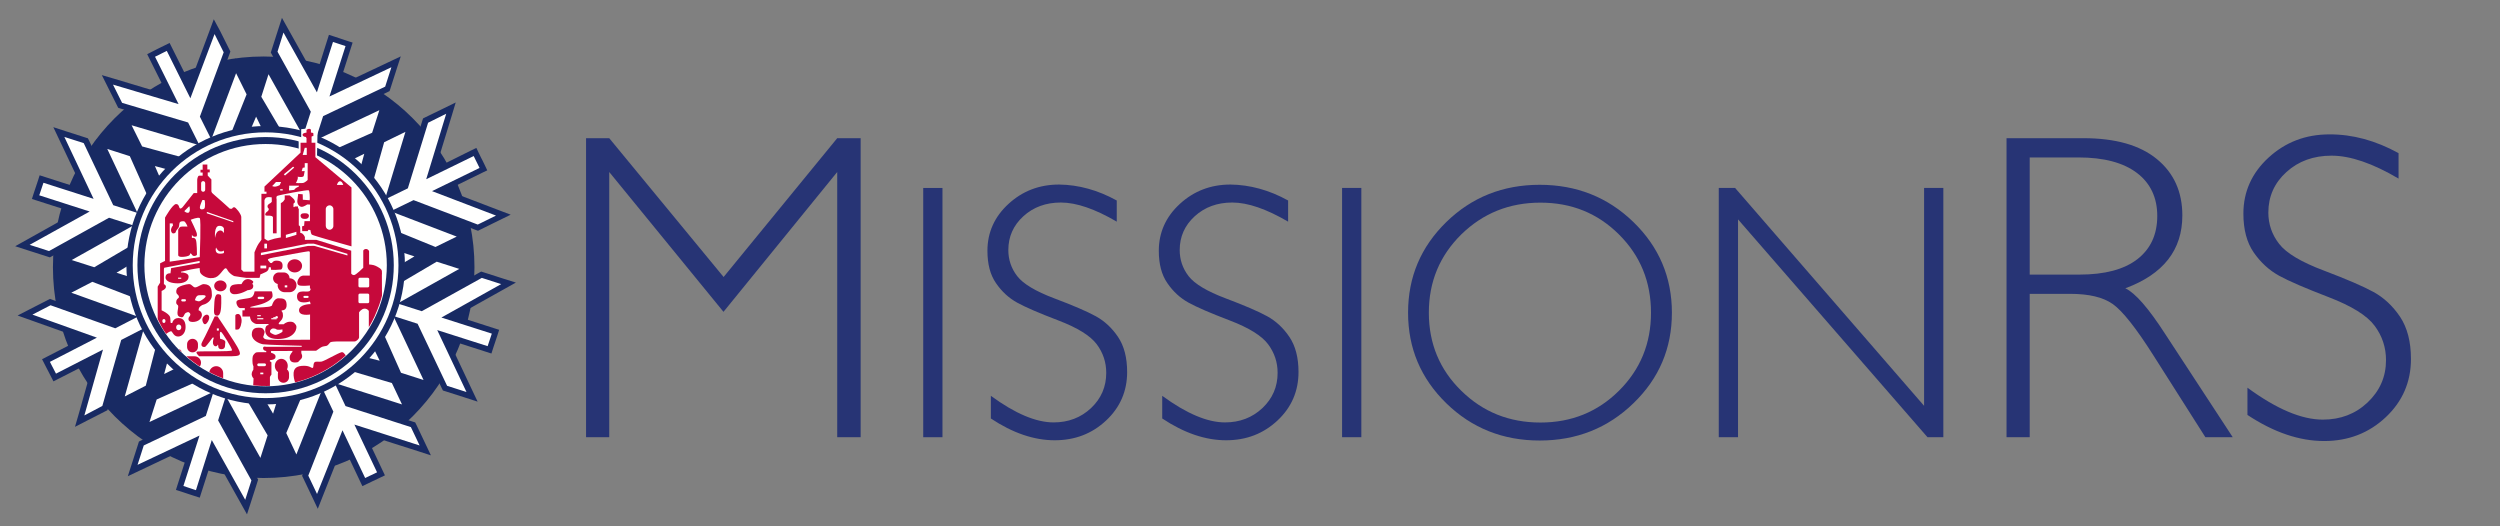 <?xml version="1.0" encoding="utf-8"?>
<!-- Generator: Adobe Illustrator 19.0.0, SVG Export Plug-In . SVG Version: 6.00 Build 0)  -->
<svg version="1.1" id="Layer_1" xmlns="http://www.w3.org/2000/svg" xmlns:xlink="http://www.w3.org/1999/xlink" x="0px" y="0px"
	 viewBox="0 0 1973.8 415.4" style="enable-background:new 0 0 1973.8 415.4;" xml:space="preserve">
<rect x="0" y="0" width="1973.8" height="415.4" fill="#808080" stroke="none"/>
<style type="text/css">
	.st0{fill:#273475;}
	.st1{clip-path:url(#SVGID_2_);}
	.st2{clip-path:url(#SVGID_4_);fill:#182A63;}
	.st3{clip-path:url(#SVGID_4_);fill:#FFFFFE;}
	.st4{clip-path:url(#SVGID_4_);fill:#FFFFFF;}
	.st5{clip-path:url(#SVGID_4_);fill:#C6093B;}
	.st6{clip-path:url(#SVGID_6_);fill:#C6093B;}
</style>
<g>
	<path class="st0" d="M571.3,218.7L661,109.1h18.5v236.1H661V135.8l-89.8,110.4L481,135.8v209.4h-18.3V109.1H481L571.3,218.7z"/>
	<path class="st0" d="M744.1,148.4v196.8h-15.2V148.4H744.1z"/>
	<path class="st0" d="M881.7,158.3V175c-17.1-10-31.8-15.1-44.1-15.1c-11.8,0-21.7,3.6-29.6,10.8c-7.9,7.2-11.9,16.1-11.9,26.7
		c0,7.6,2.3,14.5,7,20.6c4.7,6.1,14.5,12,29.4,17.6s25.8,10.3,32.7,14.1c6.9,3.8,12.7,9.2,17.5,16.3c4.8,7.1,7.2,16.4,7.2,27.7
		c0,15.1-5.5,27.9-16.6,38.3c-11.1,10.4-24.6,15.6-40.6,15.6c-16.3,0-33.1-5.7-50.4-17.2v-17.9c19.1,14,35.6,21,49.6,21
		c11.6,0,21.5-3.8,29.5-11.3c8-7.6,12-16.8,12-27.8c0-8.4-2.5-15.9-7.5-22.6c-5-6.7-15.1-13-30.3-18.8
		c-15.2-5.8-26.1-10.5-32.6-14.1c-6.5-3.6-12.1-8.7-16.6-15.3c-4.6-6.6-6.8-15.1-6.8-25.6c0-14.4,5.5-26.8,16.6-37
		c11.1-10.2,24.4-15.3,40-15.3C851.5,145.9,866.6,150,881.7,158.3z"/>
	<path class="st0" d="M1017,158.3V175c-17.1-10-31.8-15.1-44.1-15.1c-11.8,0-21.7,3.6-29.6,10.8c-7.9,7.2-11.9,16.1-11.9,26.7
		c0,7.6,2.3,14.5,7,20.6c4.7,6.1,14.5,12,29.4,17.6s25.8,10.3,32.7,14.1c6.9,3.8,12.7,9.2,17.5,16.3c4.8,7.1,7.2,16.4,7.2,27.7
		c0,15.1-5.5,27.9-16.6,38.3c-11.1,10.4-24.6,15.6-40.6,15.6c-16.3,0-33.1-5.7-50.4-17.2v-17.9c19.1,14,35.6,21,49.6,21
		c11.6,0,21.5-3.8,29.5-11.3c8-7.6,12-16.8,12-27.8c0-8.4-2.5-15.9-7.5-22.6c-5-6.7-15.1-13-30.3-18.8
		c-15.2-5.8-26.1-10.5-32.6-14.1c-6.5-3.6-12.1-8.7-16.6-15.3c-4.6-6.6-6.8-15.1-6.8-25.6c0-14.4,5.5-26.8,16.6-37
		c11.1-10.2,24.4-15.3,40-15.3C986.8,145.9,1002,150,1017,158.3z"/>
	<path class="st0" d="M1074.8,148.4v196.8h-15.2V148.4H1074.8z"/>
	<path class="st0" d="M1215.6,145.9c29.1,0,53.8,9.8,74,29.4c20.2,19.6,30.4,43.5,30.4,71.6c0,28.1-10.1,51.9-30.4,71.5
		c-20.2,19.6-44.9,29.4-74,29.4c-29,0-53.6-9.8-73.7-29.4c-20.1-19.6-30.2-43.4-30.2-71.5c0-28.2,10.1-52,30.2-71.6
		C1162,155.7,1186.6,145.9,1215.6,145.9z M1216.2,333.6c24.5,0,45.2-8.4,62-25.1c16.9-16.8,25.3-37.3,25.3-61.6
		c0-24.4-8.4-45-25.3-61.8c-16.9-16.8-37.5-25.1-62-25.1c-24.6,0-45.4,8.4-62.5,25.1c-17,16.8-25.6,37.3-25.6,61.8
		c0,24.3,8.5,44.9,25.6,61.6C1170.8,325.3,1191.6,333.6,1216.2,333.6z"/>
	<path class="st0" d="M1534.3,148.4v196.8h-12.5l-149.6-172v172H1357V148.4h12.9l149.2,172v-172H1534.3z"/>
	<path class="st0" d="M1584.3,109.1h60.5c25.4,0,44.7,5.5,58.1,16.5c13.4,11,20.1,25.8,20.1,44.5c0,27.3-15,46.4-45,57.5
		c7.8,3.7,18.3,15.7,31.4,36l53.4,81.6h-21.6l-41.1-64.7c-13.7-21.6-24.4-35.1-32.1-40.5c-7.7-5.4-18.9-8-33.6-8h-31.9v113.2h-18.3
		V109.1z M1602.5,124.3v92.5h39.2c19.9,0,35.2-4,45.7-12.1c10.5-8.1,15.8-19.5,15.8-34.2c0-14.5-5.4-25.9-16.1-34
		c-10.7-8.1-26.1-12.2-46.1-12.2H1602.5z"/>
	<path class="st0" d="M1893.7,120.9V141c-20.5-12.1-38.1-18.1-52.9-18.1c-14.2,0-26.1,4.3-35.6,12.9c-9.5,8.6-14.3,19.3-14.3,32
		c0,9.1,2.8,17.4,8.5,24.7c5.6,7.3,17.4,14.4,35.3,21.1c17.9,6.8,31,12.4,39.2,16.9c8.2,4.5,15.2,11,21,19.6
		c5.7,8.6,8.6,19.7,8.6,33.3c0,18.1-6.6,33.5-19.9,46c-13.3,12.5-29.5,18.8-48.7,18.8c-19.6,0-39.8-6.9-60.5-20.6v-21.5
		c22.9,16.8,42.7,25.2,59.5,25.2c14,0,25.8-4.5,35.4-13.6s14.5-20.2,14.5-33.4c0-10-3-19.1-9-27.1c-6-8.1-18.1-15.6-36.3-22.6
		c-18.2-7-31.3-12.6-39.1-16.9c-7.8-4.3-14.5-10.4-20-18.3c-5.5-7.9-8.2-18.2-8.2-30.7c0-17.3,6.6-32.1,19.9-44.3
		c13.3-12.2,29.3-18.3,48-18.3C1857.5,106,1875.7,111,1893.7,120.9z"/>
</g>
<g>
	<g>
		<defs>
			<rect id="SVGID_1_" width="415.4" height="415.4"/>
		</defs>
		<clipPath id="SVGID_2_">
			<use xlink:href="#SVGID_1_"  style="overflow:visible;"/>
		</clipPath>
		<g class="st1">
			<defs>
				<rect id="SVGID_3_" width="415.4" height="415.4"/>
			</defs>
			<clipPath id="SVGID_4_">
				<use xlink:href="#SVGID_3_"  style="overflow:visible;"/>
			</clipPath>
			<path class="st2" d="M374.6,211c0,91.9-74.5,166.4-166.4,166.4c-91.9,0-166.4-74.5-166.4-166.4c0-91.9,74.5-166.4,166.4-166.4
				C300,44.6,374.6,119.1,374.6,211"/>
			<polygon class="st3" points="224.6,150.3 194.4,109.8 201.2,88.6 228.3,133.7 231.4,124 203.6,76.9 211.2,53 238.5,101.7 
				242.7,88.6 216.4,41.2 223.2,19.9 249.6,67.1 261.4,30.2 275.8,34.8 264,71.7 312.9,48.6 306.1,69.9 257.1,93.2 252.9,106.3 
				303.4,82.5 295.8,106.4 245.8,128.6 242.7,138.3 290.9,117.3 284.1,138.5 236,154 			"/>
			<path class="st2" d="M223.8,25.7l26.4,47.2l12.7-39.8l3.9,1.3l2.1,0.7l3.9,1.3l-12.7,39.8l48.9-23.1l-4.9,15.3l-49,23.3
				l-6.1,19.1l50.5-23.8l-5.7,17.8l-50,22.3l-5,15.5l48.2-21l-4.9,15.2L236,151.5l-3.9-1.3l-2.1-0.7l-3.9-1.3l-29-39l4.9-15.2
				l27.1,45.1l5-15.5l-27.8-47.2l5.7-17.8l27.3,48.7l6.1-19.1l-26.3-47.4L223.8,25.7z M299.6,86.9L299.6,86.9 M222.6,14.1l-3.3,10.2
				l-4.9,15.3l-0.6,1.9l1,1.8l25.4,45.6l-2.3,7.1l-22.1-39.4l-5.2-9.3l-3.3,10.2l-5.7,17.8l-0.6,2l1,1.8l26.7,45.4l-1.2,3.8
				l-21.8-36.3l-5.3-8.8l-3.1,9.8l-4.9,15.2l-0.7,2.3l1.4,1.9l29,39l0.9,1.2l1.4,0.5l3.9,1.3l2.1,0.7l3.9,1.3l1.4,0.5l1.4-0.5
				l46.3-14.9l2.3-0.7l0.7-2.3l4.9-15.2l3.1-9.8l-9.4,4.1l-38.8,16.9l1.2-3.8l48.1-21.4l1.9-0.8l0.6-2l5.7-17.8l3.2-10.2l-9.6,4.5
				l-40.9,19.3l2.3-7.1l47.1-22.4l1.8-0.9l0.6-1.9l4.9-15.3l3.3-10.2l-9.7,4.6l-39.2,18.5l9.5-29.6l1.4-4.4l-4.4-1.4l-3.9-1.3
				l-2.1-0.7l-3.9-1.3l-4.4-1.4l-1.4,4.4L249,61.3l-21.2-37.9L222.6,14.1z"/>
			<polygon class="st3" points="268.1,187.4 262.9,176.7 271.2,126.8 291.2,117 277.4,167.8 286.5,163.3 301.3,110.6 323.8,99.6 
				307.6,153 320,147 335.9,95.2 356.1,85.3 340.2,137.1 375,120.1 381.7,133.6 346.9,150.6 397.4,169.9 377.3,179.8 326.6,160.6 
				314.2,166.6 366.4,186.6 343.8,197.6 293.2,176.9 284,181.4 332.6,201.6 312.6,211.4 			"/>
			<path class="st2" d="M352.3,89.8l-15.8,51.7l37.5-18.3l1.8,3.7l1,2l1.8,3.7l-37.5,18.3l50.5,19.3l-14.4,7.1L326.5,158l-18.1,8.8
				l52.2,20l-16.8,8.2l-50.7-20.7l-14.7,7.2l48.6,20.2l-14.3,7l-42.8-23.1L268,182l-1-2l-1.8-3.7l8.1-47.9l14.3-7l-13.8,50.8
				l14.7-7.2l14.8-52.7l16.8-8.2l-16.2,53.4l18.1-8.8l16-51.8L352.3,89.8z M359.8,80.9l-9.6,4.7l-14.4,7l-1.8,0.9l-0.6,1.9
				L318,145.4l-6.7,3.3l13.1-43.2l3.1-10.2l-9.6,4.7l-16.8,8.2l-1.9,0.9l-0.6,2l-14.2,50.7l-3.6,1.8l11.2-40.9l2.7-9.9l-9.2,4.5
				l-14.3,7l-2.1,1l-0.4,2.4l-8.1,47.9l-0.2,1.5l0.7,1.3l1.8,3.7l0.9,1.9l1.8,3.7l0.7,1.3l1.3,0.7l42.8,23.1l2.1,1.1l2.1-1l14.3-7
				l9.2-4.5l-9.5-3.9l-39.1-16.3l3.6-1.8l48.8,19.9l1.9,0.8l1.9-0.9l16.8-8.2l9.6-4.7l-10-3.8L320,166.3l6.7-3.3l48.8,18.5l1.9,0.7
				l1.8-0.9l14.4-7.1l9.6-4.7l-10-3.8l-40.6-15.5l27.9-13.7l4.2-2l-2-4.2l-1.8-3.7l-1-1.9l-1.8-3.7l-2-4.2l-4.2,2L344,132.7
				l12.7-41.5L359.8,80.9z"/>
			<polygon class="st3" points="351.5,306.5 328.2,257.5 315,253.3 338.8,303.8 315,296.2 292.7,246.2 283,243.1 304.1,291.3 
				282.9,284.5 267.4,236.4 271,225 311.6,194.9 332.8,201.7 287.6,228.7 297.3,231.8 344.5,204 368.4,211.7 319.7,239 332.8,243.2 
				380.2,216.9 401.5,223.7 354.3,250 391.2,261.8 386.6,276.2 349.7,264.4 372.8,313.3 			"/>
			<path class="st2" d="M312,197.5l15.2,4.9l-45.1,27l15.5,5l47.2-27.8l17.8,5.7l-48.7,27.3l19.1,6.1l47.4-26.3l15.3,4.9l-47.2,26.4
				l39.8,12.7l-1.3,3.9l-0.7,2.1l-1.3,3.9l-39.8-12.7l23.1,48.9l-15.3-4.9l-23.3-49l-19.1-6.1l23.8,50.5l-17.8-5.7l-22.3-50l-15.6-5
				l21,48.2l-15.2-4.9l-14.9-46.3l1.3-3.9l0.7-2.1l1.3-3.9L312,197.5z M311.1,192.3l-1.9,1.4l-39,29l-1.2,0.9l-0.5,1.4l-1.3,3.9
				l-0.7,2.1l-1.3,3.9l-0.5,1.4l0.5,1.4l14.9,46.3l0.7,2.3l2.3,0.7l15.2,4.9l9.8,3.1l-4.1-9.4l-16.9-38.8l3.8,1.2l21.4,48.1l0.8,1.9
				l2,0.6l17.8,5.7l10.2,3.3l-4.5-9.6l-19.3-40.9l7.1,2.3l22.4,47.1l0.9,1.8l1.9,0.6l15.3,4.9l10.2,3.3l-4.6-9.7l-18.5-39.2
				l29.6,9.5l4.4,1.4l1.4-4.4l1.3-3.9l0.7-2.1l1.3-3.9l1.4-4.4l-4.4-1.4l-29.6-9.5l37.9-21.2l9.3-5.2l-10.2-3.2l-15.3-4.9l-1.9-0.6
				l-1.8,1l-45.6,25.3l-7.1-2.3l39.4-22.1l9.3-5.2l-10.2-3.3l-17.8-5.7l-2-0.6l-1.8,1.1L297,229.3l-3.8-1.2l36.3-21.8l8.8-5.3
				l-9.8-3.1l-15.2-4.9L311.1,192.3z"/>
			<polygon class="st3" points="240.9,375.6 260.8,325.2 254.9,312.7 234.2,364.6 223.5,342 244.8,291.5 240.5,282.3 219.6,330.7 
				210.1,310.5 234.6,266.3 245.4,261.2 295.2,270.2 304,288.4 254,275.7 258.5,285.1 311,300.5 321.7,323.2 268.5,306.3 
				274.4,318.7 326,335.3 335.6,355.6 284.1,339.1 300.6,374.1 287,380.6 270.4,345.6 250.5,395.9 			"/>
			<path class="st2" d="M245.8,263.6l47.8,8.6l6.2,12.6l-49.9-12.7l7,14.8l52.5,15.5l8,16.9l-53.2-16.9l8.6,18.2l51.6,16.6l6.9,14.5
				l-51.5-16.5l17.9,37.7l-3.7,1.8l-2,0.9l-3.7,1.8l-17.9-37.7L250.3,390l-6.9-14.5l19.8-50.5l-8.6-18.2L234,358.8l-8-16.9
				l21.3-50.4l-7-14.8L219.5,325l-6.8-14.4l23.6-42.5l3.7-1.8l2-0.9L245.8,263.6z M245.1,258.8l-1.3,0.6l-3.7,1.8l-2,0.9l-3.7,1.8
				l-1.3,0.6l-0.7,1.3l-23.6,42.5l-1.2,2.1l1,2.2l6.8,14.4l4.4,9.3l4.1-9.4l16.8-38.9l1.7,3.6l-20.5,48.5L221,342l0.9,1.9l8,16.9
				l4.6,9.6l3.9-9.9l16.7-42l3.2,6.7l-19.1,48.6l-0.7,1.9l0.9,1.8l6.9,14.5l4.6,9.7l3.9-9.9l16-40.3l13.3,28.1l2,4.2l4.2-2l3.7-1.8
				l2-0.9l3.7-1.8l4.2-2l-2-4.2l-13.3-28.1l41.4,13.2l10.2,3.3l-4.6-9.7l-6.9-14.5l-0.9-1.8l-1.9-0.6l-49.7-16l-3.2-6.7l43.1,13.7
				l10.2,3.2l-4.6-9.6l-8-16.9l-0.9-1.9l-2-0.6l-50.5-14.9l-1.9-4l40.4,10.3l9.7,2.5l-4.4-9l-6.2-12.6l-1-2.1l-2.3-0.4l-47.8-8.6
				L245.1,258.8z"/>
			<polygon class="st3" points="168,353 156.2,389.9 141.8,385.3 153.6,348.4 104.7,371.5 111.6,350.2 160.5,326.9 164.7,313.8 
				114.2,337.6 121.8,313.7 171.9,291.5 175,281.8 126.7,302.8 133.5,281.6 181.6,266.1 193,269.8 223.2,310.3 216.4,332.1 
				189.3,286.4 186.2,296.1 214,343.2 206.4,367.1 179.1,318.4 174.9,331.5 201.2,378.9 194.4,400.2 			"/>
			<path class="st2" d="M181.6,268.6l3.9,1.3l2.1,0.7l3.9,1.3l29,39l-4.9,15.7l-27.1-45.6l-5,15.5l27.8,47.2l-5.7,17.8l-27.3-48.7
				l-6.1,19.1l26.3,47.4l-4.9,15.3l-26.4-47.2L154.7,387l-3.9-1.3l-2.1-0.7l-3.9-1.3l12.7-39.8l-48.9,23.1l4.9-15.3l49-23.3
				l6.1-19.1L118,333.2l5.7-17.8l50-22.3l5-15.5l-48.2,21l4.9-15.2L181.6,268.6z M181.6,263.7l-1.4,0.5L133.9,279l-2.3,0.7l-0.7,2.3
				l-4.9,15.2L123,307l9.4-4.1l38.8-16.9l-1.2,3.8l-48.1,21.4l-1.9,0.8l-0.6,2l-5.7,17.8l-3.3,10.2l9.6-4.5l40.9-19.3l-2.3,7.1
				l-47.1,22.4l-1.8,0.9l-0.6,1.9l-4.9,15.3l-3.3,10.2l9.7-4.6l39.2-18.6l-9.5,29.6l-1.4,4.4l4.4,1.4l3.9,1.3l2.1,0.7l4,1.3l4.4,1.4
				l1.4-4.4l9.5-29.6l21.2,37.9l5.2,9.3l3.3-10.2l4.9-15.3l0.6-1.9l-1-1.8l-25.4-45.6l2.3-7.1l22.1,39.4l5.2,9.3l3.3-10.2l5.7-17.8
				l0.6-2l-1-1.8l-26.7-45.4l1.2-3.7l21.8,36.7l5.3,9l3.1-10l4.9-15.7l0.7-2.2l-1.4-1.9l-29-39l-0.9-1.2l-1.4-0.5l-3.9-1.3l-2.1-0.7
				l-3.9-1.3L181.6,263.7z"/>
			<polygon class="st3" points="77.6,280.4 43.2,298.1 36.3,284.7 70.7,267 19.8,248.8 39.7,238.5 90.8,256.7 103.1,250.4 
				50.5,231.5 72.8,220 123.9,239.6 132.9,235 83.9,215.8 103.7,205.5 148.7,228.6 154.2,239.2 146.8,289.2 126.1,299.6 
				139.7,248.4 130.8,253 117.1,306 94.8,317.5 110,263.8 97.7,270.1 82.8,322.2 62.9,332.5 			"/>
			<path class="st2" d="M103.7,208.2l43.3,22.2l1.9,3.7l1,1.9l1.9,3.7l-7.1,48.1l-15.1,7.5l13.7-51.3l-14.5,7.5l-13.7,53L98.5,313
				l15.1-53.8l-17.9,9.2l-14.9,52.1L66.6,328l14.7-52L44.2,295l-1.9-3.7l-1-1.9l-1.9-3.7l37.1-19.1l-50.9-18.2l14.3-7.4L91,259.2
				l17.9-9.2l-52.6-18.9l16.6-8.6l51.1,19.6l14.5-7.5l-49-19.2L103.7,208.2z M103.7,202.9l-2.1,1.1l-14.2,7.3l-9.1,4.7l9.5,3.7
				l39.4,15.5l-3.5,1.8l-49.2-18.9l-1.9-0.7l-1.8,1L54.2,227l-9.5,4.9l10,3.6l42.5,15.3l-6.6,3.4l-49.2-17.5l-1.9-0.7l-1.8,0.9
				l-14.3,7.3l-9.5,4.9l10.1,3.6l40.9,14.6l-27.6,14.2l-4.1,2.1l2.1,4.1l1.9,3.7l1,1.9l1.9,3.7l2.1,4.1l4.1-2.1L74,284.9l-11.8,41.8
				L59.2,337l9.5-4.9l14.3-7.3l1.8-0.9l0.6-1.9l14.3-50.2l6.6-3.4L94,311.8L91.1,322l9.5-4.9l16.6-8.6l1.8-1l0.5-2l13.2-51l3.4-1.7
				l-11,41.2l-2.7,9.9l9.2-4.6l15.1-7.5l2.2-1.1l0.4-2.4l7.1-48.1l0.2-1.5l-0.7-1.3l-1.9-3.7l-1-1.9l-1.9-3.7l-0.7-1.3l-1.3-0.7
				L105.9,204L103.7,202.9z"/>
			<polygon class="st3" points="86.4,215.9 131.6,188.9 121.9,185.8 74.7,213.6 50.9,205.9 99.6,178.6 86.5,174.4 39.1,200.8 
				17.7,193.9 65,167.5 28.1,155.7 32.7,141.4 69.6,153.2 46.4,104.3 67.8,111.1 91.1,160.1 104.2,164.3 80.4,113.7 104.3,121.4 
				126.5,171.4 136.2,174.5 115.1,126.3 136.4,133.1 151.9,181.2 148.2,192.5 107.7,222.7 			"/>
			<path class="st2" d="M50.8,108.1l15.3,4.9l23.3,49l19.1,6.1l-23.8-50.5l17.8,5.7l22.3,50l15.5,5l-21-48.2l15.2,4.9l14.9,46.3
				l-1.3,3.9l-0.7,2.1l-1.3,3.9l-39,29L92,215.3l45.1-27.1l-15.5-5l-47.2,27.8l-17.8-5.7l48.7-27.3l-19.2-6.1l-47.4,26.3l-15.3-4.9
				L70.8,167L31,154.2l1.3-3.9l0.7-2.1l1.3-3.9L73.9,157L50.8,108.1z M42.1,100.4l4.6,9.7l18.6,39.2l-29.6-9.5l-4.4-1.4l-1.4,4.4
				l-1.3,3.9l-0.7,2.1l-1.3,3.9l-1.4,4.4l4.4,1.4l29.6,9.5l-37.9,21.2l-9.3,5.2l10.2,3.3l15.3,4.9l1.9,0.6l1.8-1l45.6-25.4l7.1,2.3
				l-39.4,22.1l-9.3,5.2l10.2,3.3l17.8,5.7l2,0.6l1.8-1.1l45.4-26.7l3.8,1.2l-36.3,21.8l-8.8,5.3l9.8,3.1l15.2,4.9l2.3,0.7l1.9-1.4
				l39-29l1.2-0.9l0.5-1.4l1.3-3.9l0.7-2.1l1.3-3.9l0.5-1.4l-0.5-1.4l-14.9-46.3l-0.7-2.3l-2.3-0.7l-15.2-4.9l-9.8-3.1l4.1,9.4
				l16.9,38.8l-3.8-1.2l-21.4-48.1l-0.8-1.9l-2-0.6l-17.8-5.7L76,109.9l4.5,9.6l19.3,40.9l-7.1-2.3L70.3,111l-0.9-1.8l-1.9-0.6
				l-15.3-4.9L42.1,100.4z"/>
			<polygon class="st3" points="126.9,147.5 118.2,127.7 167.9,141.1 163.3,132 110.5,117.6 99.3,95.2 152.9,111 146.7,98.7 
				94.8,83.1 84.8,63 136.7,78.5 119.4,43.8 132.9,37.1 150.2,71.7 169.1,21.1 179.1,41.1 160.2,91.9 166.4,104.3 186,52 
				197.2,74.4 176.9,125.3 181.4,134.5 202,86.5 211.2,105.6 187.5,150.2 176.8,155.6 			"/>
			<path class="st2" d="M169.4,26.9l7.2,14.4l-18.8,50.8l9,18l19.6-52.3l8.3,16.7l-20.3,50.8l7.3,14.6l20.5-47.8l6.5,13.4l-22.8,43
				l-3.7,1.8l-2,1l-3.7,1.8l-48-7.7l-6.2-14.3l50,13.5L165,130l-52.8-14.4l-8.3-16.7l53.6,15.8l-9-18L96.4,81.2l-7.2-14.4l51.8,15.4
				l-18.6-37.4l3.7-1.8l1.9-1l3.7-1.8l18.6,37.4L169.4,26.9z M168.8,15.2l-3.7,10l-15.2,40.7L136,38.1l-2.1-4.2l-4.2,2.1l-3.7,1.8
				l-2,1l-3.7,1.9l-4.1,2.1l2.1,4.2l13.9,27.8L90.6,62.3l-10.2-3l4.8,9.6l7.2,14.4l0.9,1.8l1.9,0.6l50,15l3.3,6.6l-43.3-12.8
				l-10.2-3l4.8,9.5l8.3,16.7l0.9,1.9l2,0.5l50.8,13.8l1.8,3.5l-40-10.8l-9.3-2.5l3.9,8.8l6.2,14.3l1,2.3l2.5,0.4l48,7.7l1.5,0.2
				l1.3-0.7l3.7-1.8l2-1l3.7-1.8l1.3-0.7l0.7-1.3l22.8-43l1.1-2.1l-1-2.1l-6.5-13.4l-4.4-9.2l-4,9.4l-16.6,38.6l-1.9-3.8l19.5-48.9
				l0.8-1.9l-0.9-1.9l-8.3-16.7l-4.8-9.5l-3.7,10l-15.8,42.3l-3.3-6.7l18.1-49l0.7-1.9l-0.9-1.8l-7.2-14.4L168.8,15.2z"/>
			<path class="st2" d="M319.7,209.4c0,60.7-49.2,109.9-110,109.9c-60.7,0-109.9-49.2-109.9-109.9c0-60.7,49.2-109.9,109.9-109.9
				C270.5,99.4,319.7,148.6,319.7,209.4"/>
			<path class="st3" d="M314.6,209.4c0,57.9-47,104.9-104.9,104.9c-57.9,0-104.9-47-104.9-104.9c0-57.9,47-104.9,104.9-104.9
				C267.7,104.5,314.6,151.4,314.6,209.4"/>
			<path class="st2" d="M310.9,209.4c0,55.9-45.3,101.1-101.2,101.1c-55.9,0-101.2-45.3-101.2-101.1c0-55.9,45.3-101.2,101.2-101.2
				C265.6,108.2,310.9,153.5,310.9,209.4"/>
			<path class="st3" d="M304.6,209.4c0,52.3-42.5,94.8-94.8,94.8c-52.4,0-94.8-42.4-94.8-94.8c0-52.4,42.4-94.8,94.8-94.8
				C262.1,114.5,304.6,157,304.6,209.4"/>
			<path class="st3" d="M305.4,209.4c0,52.8-42.8,95.6-95.7,95.6c-52.8,0-95.7-42.8-95.7-95.6c0-52.8,42.8-95.7,95.7-95.7
				C262.6,113.7,305.4,156.5,305.4,209.4"/>
			<polygon class="st4" points="250.2,126.2 235.8,128.3 235.8,111 237.8,109.1 237.8,102 250.8,100.4 			"/>
			<path class="st5" d="M124.5,251.8l0-25.5l1.9-3.1v-15.3l3.9-1.9v-34.2c0,0,6-10.7,8.7-10.7c2.7,0,2.1,3.3,3.3,3.5
				c1.2,0.2,2.7-2.1,2.7-2.1l8-10.1h2.7V142c0,0,0.2-3.3,1.6-3.3h2.7v-2.5h-1.7V134h1.7v-4.1h3.7v3.9h1.9v2.3H164v2.5l2.9,3.1v8.9
				c0,0-0.2,1.4,1.4,2.5c1.6,1.2,13.2,11.7,13.2,11.7h1.7c0,0,0.4-1.2,1.7-1.2s5.4,5.3,5.6,7.6c0.1,2.3,0,41.6,0,41.6l1.8,1.7h8.6
				v-15.3c0,0,2.1-5.2,3.2-6.7c1.2-1.6,2.3-3.2,2.3-3.2V153h4v-1.7h-1.6v-4l28.5-26.8v-7.8h4.7v-3.6l-0.6-1c0,0-2.3,0-2.5-1.6
				c-0.1-1.6,3.1-1.8,3.1-1.8v-2.1c0,0,0.8-0.9,2.1-0.9s1.4,0.9,1.4,0.9v2.1c0,0,1.8,0,1.9,0.6c0.1,0.6,0,2.1,0,2.1
				s-1.4,0.1-1.4,0.5v4.8h3v11.4l28.5,23.9v46.5c0,0-30.2-8.4-31.2-9.2c-1-0.8-1.2-3.8-1.2-3.8s0.3,0.5-0.8,0c-1-0.5-1.4,1-1.4,1
				h-4.3l-0.1-3.8l1.6-0.5l0.3-3.6h4.3l0.1-13.1l-2.2-0.1c0,0-2.7,1.9-4.4,1.9c-1.7,0-3.9-2.1-3.4-5.3c0.5-3.2,0.6-4.9,0.6-4.9
				l3.6,0.3l0.1,4.3l5.4,0.4l0.1-1.7c0,0,0-5.7-0.9-6.2c-0.9-0.5-23.8,3.8-24.9,4.5c-1,0.8-0.4,2.7-0.4,2.7v26.8h-2.9v-12.7
				c0,0-0.1-1-2.2-1.2c-2.1-0.1-3.9,0.3-3.9-0.9c0-1.2,1.2-2.1,1.8-2.5s1-1.4,1-1.4l-0.1-0.9c0,0-0.8-0.3-0.9-1.6
				c-0.1-1.3,1.3-2.1,2.1-2.5c0.8-0.4,1.3-1.3,1.3-1.3l-0.1-3.4c0,0-3-0.4-4.1,0.1c-1.2,0.5-1.6,2.2-1.6,2.2v2.1v28.2
				c0,0,0.8,0.6,1.8,1.2l1,0.5c0,0,2.5-1,5.2-1.7c2.7-0.6,4.9-0.9,4.9-0.9v-27.1c0,0,1.8-1,2.2-1.7c0.4-0.7,0.9-1.3,0.9-1.3v-3.1
				h3.9c0,0,2.7,2.1,3.5,3.2c0.8,1.2,0.8,2.5,0.3,2.6c-0.5,0.1-0.8,0.9-0.8,0.9v2.5h0.9V163h2.7v1.3l0.6,0.6v13.1c0,0,1,0,1.1,1.6
				c0.1,1.6,0.1,4.3,0.1,4.3s1.5-0.1,2.7,1.6c1.3,1.7,0.9,2.5,0.9,2.5v1.4h9.2l27.4,8.5V216c0,0,0.7,1.2,2.2,1.2
				c1.5,0,7.3-5.8,7.3-5.8v-13.5c0,0,0.4-1.3,2.2-1.3c1.8,0,2.4,1.7,2.4,1.7v10.5c0,0,3.5,0.2,5.2,1.1c1.8,0.9,4.7,2.3,4.9,4.1
				c0.2,1.7,0,3.1,0,3.1l0.1,16.3c0,0-1.5,6.2-3.8,11.5c-2.6,7-6.6,13.5-6.6,13.5v-12.9c0,0-1.2-2-3.6-1.8c-2.4,0.2-4.1,2.9-4.1,2.9
				v19.9c0,0-0.2,1.2-1.6,2.2c-1.4,1.1-2.2,0.9-2.2,0.9h-13.7c0,0-4.4,0.1-5.1,0.6c-0.7,0.5-1.8,2.4-2.9,2.8
				c-1.1,0.4-3.3,0.3-4.8,1.4c-1.5,1.1-3.6,2.5-3.6,2.5h-11.7v2c0,0,1.7,2.9-0.4,4.7c-2,1.7-1.4,2.6-4.5,2.6c-3.1,0-4.2-1.4-4.3-3.8
				c-0.1-2.4,2-4.4,2-4.4l0.3-0.9H214v1.4c0,0,2.3,0.6,3.1,1.6c0.8,1,0.3,2.1,0.3,2.4s-0.8,1.3-2.5,1.6l-1.8,0.3v1
				c0,0,1.2,0.1,1.2,0.9v9.5c0,0-1.2,1.4-1.2,2.1c0.1,0.8,0,6.8,0,6.8s-4.4,0.1-6.8,0c-2.4,0-6.4-0.5-6.4-0.5l0.3-5.4
				c0,0-1.4-1.3-1.5-3.2c-0.1-1.9,1.3-3.7,1.3-3.7l0.1-2.7c0,0-0.8-1.2-0.8-4.3c0-3.1,0.2-4.2,1.4-5.4c1.2-1.3,1.5-1.3,2.8-1.4
				c1.3-0.1,6.7,0,6.7,0v-1c0,0-2.4-0.1-2.5-2.1c-0.1-2,2.3-1.2,2.3-1.2h28.2V273c0,0-27.8-0.7-30.6-1.2c-2.8-0.5-8.8-3-8.8-7.8
				s3.1-5.3,5.5-5.3c2.4,0,3.3,0.6,3.7,1.4c0.4,0.8,1.1,1.3,0.8,2.7c-0.3,1.5-0.9,2.9-0.9,2.9s-0.4,0.2,0.3,1.1
				c0.7,0.9,1.2,1.1,4,1.4c2.8,0.3,32.6,0,32.6,0v-19.9c0,0-8.7,1.6-8.7-3.3c0-4.9,9.1-4.9,9.1-4.9l-0.5-2.1c0,0-10,3.3-10.2-3.7
				c-0.2-7,9-2.5,10.3-4.9c1.3-2.3-0.1-1.4-0.1-1.4v-2.6c0,0-7.4,0.8-9-0.3c-1.7-1.1-0.8-4.2,0.6-5.9c1.4-1.7,3.3-1.6,3.3-1.6h5
				v-18.6c0,0-0.1-0.6-1.1-0.6c-1,0-23.2,4.1-27.5,4.9c-4.3,0.8-5.2,1.5-4,2.6c1.2,1.2,1,1.8,2.1,1.8c1.2,0.1,1-1.9,4.1-1.9
				c3.1,0,4.9,1,4.9,3.9c0,2.9-1.3,3.1-1.3,3.1l-4.5,0.3l-3.3-0.1l-0.2-2h-1.6c0,0,0.3,2.4-2.2,3.7c-2.5,1.3-4.4,1.9-4.4,1.9l-0.2,1
				l-0.5,1.8h-10.3c0,0-8.5-1.1-9.5-1.4c-1.1-0.3-3.3-1.9-4.5-3.3c-1.2-1.4-1.4-2.9-2.5-2.9c-1.2,0-3.3,3.6-5.1,5.2
				c-1.7,1.7-3.4,2.7-6.9,2.6c-3.5-0.1-7.9-2.8-8.2-5c-0.3-2.1-0.3-3-0.3-3s-6.4,0.9-9.8,1.8c-3.4,0.9-4.9,1.1-4.9,1.1v0.6
				c0,0,6-0.2,6,3.4c0,3.6-4.2,5.2-8.5,5.2c-4.3,0-9.7-1.1-9.7-4.7c0-3.7,3.9-3.2,3.9-3.2l0.5-4.1l22.5-4.1V206l-27.9,5.4
				c0,0-0.4,0.5-0.3,2.6c0.1,2.1,0,10.4,0,10.4s1.6,0.3,1.6,2.1c0,1.9-3.4,3.2-3.4,3.2V245c0,0,2.9,1.3,4.8,2.9
				c1.8,1.5,2.1,2.6,2.1,4c0,1.5,0.3,3.1,0.3,3.1h1.2c0,0,0.7-4,5.1-3.9c4.4,0.1,5.6,3.9,5.4,7.8c-0.2,3.9-2.7,6.8-5.9,6.8
				c-3.2,0-4.3-3.2-5.1-4c-0.9-0.8-4.3,1.9-4.3,1.9s-1.6-2-3.8-6C125.6,254.4,124.5,251.8,124.5,251.8"/>
			<path class="st5" d="M160.9,224.3c-1.7-0.1-4.8,2.5-6.7,2.6c-1.9,0.1-2.7-2.6-4.9-2.6c-2.2,0-8.8,1.7-9.7,3.8
				c-0.9,2.1-0.4,3.8,0.7,4.5c1,0.8,1.3,2.2,0.6,2.7c-0.6,0.5-1.8,1.2-1.8,3.4c0.1,2.2,1.5,1.7,1.6,3c0.1,1.3-0.5,3.2-0.6,5.3
				c-0.1,2.1,0.9,3.2,3.1,3.5c2.2,0.3,1.9-2.7,3.6-3.5c1.7-0.8,2.2-0.9,3.2,0.4c1,1.3-0.9,3.1-0.9,3.1s-1.7,3.7,3,3.7
				c4.7,0,7.4-2.9,7.3-5.7c-0.1-2.8-2.6-3.5-2.6-3.5s0-1,0.3-1.8c0.3-0.8,2.1-2.5,3.9-2.8c1.8-0.4,6.3-3,6.3-7.3
				C167.2,228.8,167,224.5,160.9,224.3"/>
			<path class="st5" d="M178.9,225.7c0,2.4-2.2,4.3-4.9,4.3c-2.7,0-4.9-1.9-4.9-4.3c0-2.4,2.2-4.3,4.9-4.3
				C176.7,221.4,178.9,223.3,178.9,225.7"/>
			<path class="st5" d="M174,232.7c0,0-2.6-1.2-3.5,0.5c-0.9,1.7-1.2,3.2-1.4,8.6c-0.3,5.3-0.4,7.4,2.5,7.4c2.8,0,3-6,3.1-9.9
				C174.7,235.3,174.9,233,174,232.7"/>
			<path class="st5" d="M171.8,249.9c0,0,14.5,21.6,15.6,24c1.2,2.3,2.6,4.7,1.8,6c-0.8,1.3-3.5,1.4-10.6,1.4h-21.3
				c0,0-4-3.5-1.2-3.8c2.9-0.3,26.8,0.3,27.1-0.9c0.3-1.2-7.6-14-8.6-14.5c-1-0.5-1,0.8-1,2.6c0,1.8,0.3,2.9,0.3,2.9s1.4,0,3,1
				c1.6,1,0.8,2.2,0.8,3.6c0,1.4-0.1,3.5-3,3.5c-2.9,0-2.4-3.1-2.4-3.1l-0.5-0.5c0,0,0,1.3-1.5,1.3c-1.4,0-2.3-1.4-2.2-3.4
				c0.1-1.9,0.8-3.4,0.8-3.4l-1-0.1c0,0-4.5,6.2-5.6,7.1c-1,0.9-4.9,0.3-2.6-3.8c2.3-4,9.8-20,9.8-20H171.8z"/>
			<path class="st5" d="M156.3,273.9c0,2.4-1.9,4.3-4.3,4.3c-2.4,0-4.3-1.9-4.3-4.3v-2.1c0-2.4,1.9-4.3,4.3-4.3
				c2.4,0,4.3,1.9,4.3,4.3V273.9z"/>
			<path class="st5" d="M238.5,209.9c0,2.9-2.6,5.2-5.8,5.2c-3.2,0-5.8-2.3-5.8-5.2c0-2.9,2.6-5.2,5.8-5.2
				C235.9,204.7,238.5,207,238.5,209.9"/>
			<path class="st5" d="M227.2,288.9c0,3.1-2.3,5.6-5.1,5.6c-2.8,0-5.1-2.5-5.1-5.6c0-3.1,2.3-5.6,5.1-5.6
				C225,283.3,227.2,285.8,227.2,288.9"/>
			<path class="st5" d="M219.4,295c0-2.4,2-4.4,4.4-4.4c2.4,0,4.4,2,4.4,4.4v2.8c0,2.4-2,4.4-4.4,4.4c-2.4,0-4.4-2-4.4-4.4V295z"/>
			<path class="st5" d="M228.6,219.7c0,2.5-2.1,4.6-4.6,4.6h-3.8c-2.5,0-4.6-2.1-4.6-4.6c0-2.5,2.1-4.6,4.6-4.6h3.8
				C226.6,215.1,228.6,217.1,228.6,219.7"/>
			<path class="st5" d="M219.2,225.2c0,3.1,2.5,5.5,5.5,5.5h3.9c3.1,0,5.5-2.5,5.5-5.5c0-3.1-2.5-5.5-5.5-5.5h-3.9
				C221.7,219.7,219.2,222.1,219.2,225.2"/>
			<path class="st5" d="M199.9,222.2c0,0-1.8-2.1-4.8-1.8c-3,0.3-4.4,3.9-4.4,3.9s-4.9-0.2-7.4,0.9c-2.5,1.1-3.1,7,1.8,7.1
				c4.9,0.1,10.4-3.2,10.4-3.2s4.1,0,4.4-2.7c0.3-2.7-1.3-2.1-1.3-2.1S200.1,224,199.9,222.2"/>
			<path class="st5" d="M214.5,230H201c0,0-0.4,3.9-2.8,4.9c-2.5,1-9.5,1.2-11,2.5c-1.6,1.3,0.6,5.8,2.3,5.8h3.8l-0.1,1.8h-1.8v4.9
				h6c0,0-0.1,2.5,1.9,4.3c2.1,1.8,3.6,1.6,3.6,1.6h9.1l-0.1,0.9c0,0-1.7-0.3-2.3,2.3c-0.6,2.6-0.6,9.3,11.7,8.6
				c12.3-0.8,13.6-9.2,12.4-10.9c-1.1-1.6-1.9-2.8-4.9-2.7c-3,0.1-4.8,2-4.8,2h-3.6c0,0-0.9-0.1,0-1.3c0.9-1.2,3-2.6,3-5.6
				c0-3-1-3.2-1-3.2V245c0,0,4,0.5,3.9-4.3c-0.1-4.8-2.6-5.2-6.4-5.2c-3.8,0-5.2,5.8-5.2,5.8s-0.4,0.1-1.3,0.6c-0.9,0.5-10,1-11.9,1
				c-1.9,0-4-0.1-4-0.1l0.3-0.5c0,0,1.8-0.4,6.9-1.7c5.1-1.3,10.1-4.1,10.5-6.7C215.3,231.4,214.5,230,214.5,230"/>
			<path class="st5" d="M243.9,170.4c0,1.5-1.2,2.4-2.7,2.4H240c-1.5,0-2.7-1-2.7-2.4c0-1.5,1.2-2,2.7-2h1.3
				C242.7,168.4,243.9,169,243.9,170.4"/>
			<path class="st3" d="M143.1,258.7c0,1.1-0.9,2-2,2c-1.1,0-2-0.9-2-2v-0.5c0-1.1,0.9-2,2-2c1.1,0,2,0.9,2,2V258.7z"/>
			<path class="st3" d="M130.6,253.8c0,0.6-0.5,1.2-1.2,1.2c-0.6,0-1.2-0.5-1.2-1.2v-0.7c0-0.6,0.5-1.2,1.2-1.2
				c0.6,0,1.2,0.5,1.2,1.2V253.8z"/>
			<path class="st3" d="M146.8,237.1c0,0.5-0.4,0.9-0.9,0.9H144c-0.5,0-0.9-0.4-0.9-0.9c0-0.5,0.4-0.9,0.9-0.9h1.9
				C146.4,236.1,146.8,236.6,146.8,237.1"/>
			<path class="st3" d="M208.6,235.2c0,0.5-0.4,0.9-0.9,0.9h-3.4c-0.5,0-0.9-0.4-0.9-0.9c0-0.5,0.4-0.9,0.9-0.9h3.4
				C208.2,234.3,208.6,234.7,208.6,235.2"/>
			<path class="st3" d="M210,288c0,0.6-0.5,1.1-1.1,1.1h-4.7c-0.6,0-1.1-0.5-1.1-1.1c0-0.6,0.5-1.1,1.1-1.1h4.7
				C209.5,286.9,210,287.4,210,288"/>
			<path class="st3" d="M243.7,234.4c0,0.4-0.4,0.8-0.8,0.8h-2.6c-0.4,0-0.8-0.4-0.8-0.8c0-0.4,0.4-0.8,0.8-0.8h2.6
				C243.3,233.6,243.7,234,243.7,234.4"/>
			<path class="st3" d="M162.3,233.6c-0.8-0.9-2.8-0.5-5.2-0.5c-2.4,0-3.2,3.9-3.2,3.9s1.9,0.9,3.1,0.9
				C158.2,238,163.1,234.6,162.3,233.6"/>
			<rect x="171.2" y="259.3" class="st3" width="1.6" height="1.7"/>
			<rect x="217.6" y="249.6" class="st3" width="1.6" height="1.6"/>
			<rect x="215.8" y="250.4" class="st3" width="3.4" height="0.8"/>
			<rect x="214.2" y="251.2" class="st3" width="4.2" height="0.9"/>
			<rect x="203.1" y="248.8" class="st3" width="2.8" height="0.9"/>
			<rect x="203.1" y="251.2" class="st3" width="4.8" height="0.9"/>
			<path class="st3" d="M223,261.9v-1.8c0,0-3.7,0.6-4.6,0c-0.9-0.6-1.1-0.7-2.6-0.8c-1.6-0.1-4.1,2.5-1.6,3.8
				c2.5,1.3,3,1.8,5.7,0.6C222.7,262.4,223,261.9,223,261.9"/>
			<path class="st3" d="M162,149.8c0,0.9-0.7,1.6-1.6,1.6c-0.9,0-1.6-0.7-1.6-1.6v-5.2c0-0.9,0.7-1.6,1.6-1.6c0.9,0,1.6,0.7,1.6,1.6
				V149.8z"/>
			<path class="st3" d="M161.3,157.9h-1.5c0,0-2,4.2-2,6c0,1.8,2.5,1.7,3.5,0.8C162.2,163.9,162,157.9,161.3,157.9"/>
			<path class="st3" d="M149.4,162.8l-3.9,3.9c0,0,1.2,1.4,3,1.3C150.4,167.8,150,163.5,149.4,162.8"/>
			<path class="st3" d="M169.8,187.9c0,0,0.4-4.7,3-5.7c2.6-1.1,4,1.9,4,1.9v-3.7c0,0-0.5-2.1-3.5-2.1
				C168.7,178.1,169.8,187.9,169.8,187.9"/>
			<path class="st3" d="M170.6,195.4c0,0,1.2,2.8,3.1,3.1c1.9,0.3,3.1-0.7,3.1-0.7v1.9c0,0-0.7,0.6-3.1,0.6
				C168.8,200.2,170.6,195.4,170.6,195.4"/>
			<path class="st3" d="M150.6,173.5c0,0,4.6,9.3,4.8,11c0.2,1.7,0.2,2.4-1.6,2.4c-1.7,0-2.3-1.6-2.3-1.6v2.6c0,0,2.2-0.7,3.1,1.3
				c0.9,1.9,0.9,11.8,0.9,11.8s-0.2,1-2,1.1c-1.8,0.1-2.3-1.6-2.3-1.6l-1.2-0.5c0,0,0.5,1.3-1.3,2c-1.8,0.8-5.4,1-6.6,0.7
				c-1.2-0.3-1.4-1.1-1.4-1.1v-20.3c0,0,0.9-2,2-2.3c1.2-0.3,5.3-0.1,5.3-0.1s-0.2-1.1-1.2-2.6c-1-1.6-1.2-1.7-2.7-1.6
				c-1.6,0.1-2.3,0.5-2.5,1.9c-0.2,1.5-0.2,2.8-1,3.6c-0.7,0.8-1.7,2.1-1.8,2.8c-0.1,0.7-0.7,1.2-1.9,1.3c-1.2,0.1-2.3-1.8-1.7-3.8
				c0.6-1.9,1.4-2.4,1.4-2.4l-0.3-1.7h-2.3v30.2l23.7-3.6c0,0,1.2-29.7,0-30.8C156.6,171.1,150.6,173.5,150.6,173.5"/>
			<polygon class="st3" points="163.3,167.3 184.2,174.6 184.2,175.5 163.3,168.4 			"/>
			<path class="st4" d="M263.2,178.4c0,1.7-1.4,3-3,3c-1.7,0-3-1.4-3-3v-13.3c0-1.7,1.4-3,3-3c1.7,0,3,1.4,3,3V178.4z"/>
			<path class="st4" d="M291.5,238.3c0,0.6-0.5,1.1-1.1,1.1h-6.3c-0.6,0-1.1-0.5-1.1-1.1v-5.4c0-0.6,0.5-1.1,1.1-1.1h6.3
				c0.6,0,1.1,0.5,1.1,1.1V238.3z"/>
			<path class="st4" d="M291.5,225.8c0,0.6-0.5,1.1-1.1,1.1h-6.3c-0.6,0-1.1-0.5-1.1-1.1v-5.4c0-0.6,0.5-1.1,1.1-1.1h6.3
				c0.6,0,1.1,0.5,1.1,1.1V225.8z"/>
			<polygon class="st4" points="206,201.5 206,199.6 242.9,192.4 247.8,192.4 274.3,200.4 274.3,201.7 248,194.1 243,194.2 			"/>
			<polygon class="st4" points="234,183 234,185.4 225.7,187.9 225.7,185.4 			"/>
			<path class="st5" d="M185.8,249.2v10.9c0,0,0.8,0.3,2.3,0c1.6-0.3,3-5.4,2.6-8c-0.4-2.6-1.4-4.5-3.2-4.2
				C185.8,248.1,185.8,249.2,185.8,249.2"/>
			<path class="st5" d="M164.4,248.8c1.7,1.5,0.3,4.8-1,6.2c-1.3,1.5-2.6,1.5-3.5-1.5C158.9,250.5,162.6,247.3,164.4,248.8"/>
			<path class="st4" d="M210.2,211.8c0,0.1-0.1,0.1-0.1,0.1h-4.4c-0.1,0-0.1,0-0.1-0.1v-2c0-0.1,0-0.1,0.1-0.1h4.4
				c0.1,0,0.1,0,0.1,0.1V211.8z"/>
			<path class="st4" d="M210.8,196c0,0.1,0,0.1-0.1,0.1h-1.9c-0.1,0-0.1,0-0.1-0.1v-3.5c0-0.1,0.1-0.1,0.1-0.1h1.9
				c0.1,0,0.1,0.1,0.1,0.1V196z"/>
			<path class="st4" d="M143.1,220c0,0.1-0.1,0.1-0.1,0.1h-2.3c-0.1,0-0.1-0.1-0.1-0.1v-0.7c0-0.1,0-0.1,0.1-0.1h2.3
				c0.1,0,0.1,0.1,0.1,0.1V220z"/>
			<path class="st4" d="M207.9,295.4c0,0.1-0.1,0.1-0.1,0.1h-2.2c-0.1,0-0.1,0-0.1-0.1v-1.1c0-0.1,0.1-0.1,0.1-0.1h2.2
				c0.1,0,0.1,0,0.1,0.1V295.4z"/>
			<path class="st4" d="M226.8,226.8c0,0.1-0.1,0.1-0.1,0.1h-1.8c-0.1,0-0.1,0-0.1-0.1v-1.4c0-0.1,0.1-0.1,0.1-0.1h1.8
				c0.1,0,0.1,0.1,0.1,0.1V226.8z"/>
			<path class="st4" d="M271,146H266c0,0,0.8-3,2.5-2.9C270.2,143.1,271,146,271,146"/>
			<polygon class="st4" points="242.2,116.7 242.2,122.3 239,122.3 240.6,116.7 			"/>
			<polygon class="st4" points="231.4,131.6 224.1,137.6 225,138.6 232.3,132.3 			"/>
			<path class="st4" d="M221.9,143.7h-4l-2.7,2.9c0,0-1.2,0.3,1,0.7c2.2,0.4,4.7-1.2,4.7-1.2L221.9,143.7z"/>
			<path class="st4" d="M223.2,150.3c0,0.1,0,0.1-0.1,0.1h-1.8c-0.1,0-0.1,0-0.1-0.1v-0.8c0-0.1,0.1-0.1,0.1-0.1h1.8
				c0.1,0,0.1,0.1,0.1,0.1V150.3z"/>
			<path class="st4" d="M228.2,148.3v2.1l4.1-0.5c0,0,0.5-0.9,1.6-1.6c1-0.6,2.1-1.1,2.1-1.1v-0.6h-7.7V148.3z"/>
			<path class="st4" d="M240.6,128.8h2.3v13.3c0,0-2.1,2.2-3.9,2.4c-1.8,0.2-5.4,0-5.4,0s0.8-1.2,1.3-2.8c0.5-1.6,0.1-2.2,0.1-2.2
				s4.7,1,4.9-0.9c0.3-1.9,0.7-3.5,0.7-3.5h-2.4l0.8-2.6l1.6-0.3V128.8z"/>
		</g>
		<g class="st1">
			<defs>
				<path id="SVGID_5_" d="M114.6,209.7c0,52.5,42.6,95.1,95.1,95.1c52.5,0,95.1-42.6,95.1-95.1c0-52.5-42.6-95.1-95.1-95.1
					C157.2,114.6,114.6,157.2,114.6,209.7"/>
			</defs>
			<clipPath id="SVGID_6_">
				<use xlink:href="#SVGID_5_"  style="overflow:visible;"/>
			</clipPath>
			<path class="st6" d="M143.6,280c0,1.9-1.5,3.4-3.4,3.4c-1.9,0-3.4-1.5-3.4-3.4v-1.2c0-1.9,1.5-3.4,3.4-3.4c1.9,0,3.4,1.5,3.4,3.4
				V280z"/>
			<path class="st6" d="M176.2,298.9c0,3-2.5,5.5-5.5,5.5c-3,0-5.5-2.5-5.5-5.5v-4.3c0-3,2.5-5.5,5.5-5.5c3,0,5.5,2.5,5.5,5.5V298.9
				z"/>
			<path class="st6" d="M158.7,286.4c0,2.8-2.3,5.1-5.1,5.1h-6.1c-2.8,0-5.1-2.3-5.1-5.1c0-2.8,2.3-5.1,5.1-5.1h6.1
				C156.4,281.3,158.7,283.6,158.7,286.4"/>
			<path class="st6" d="M275,285.5c0,0-2.5-8.2-5.4-7.4c-3,0.8-13.5,7-15.8,7.4c-2.3,0.4-4.7-0.6-5.7,0.8c-1,1.5-0.3,4.2-1.4,4.2
				c-1.2,0-2.2-1.8-7-1.7c-4.8,0.1-8.3,1.3-7.9,7.5c0.4,6.2,3.9,10.8,3.9,10.8s17.6-5.8,22.8-8.4C263.6,296.2,275,285.5,275,285.5"
				/>
		</g>
	</g>
</g>
</svg>

